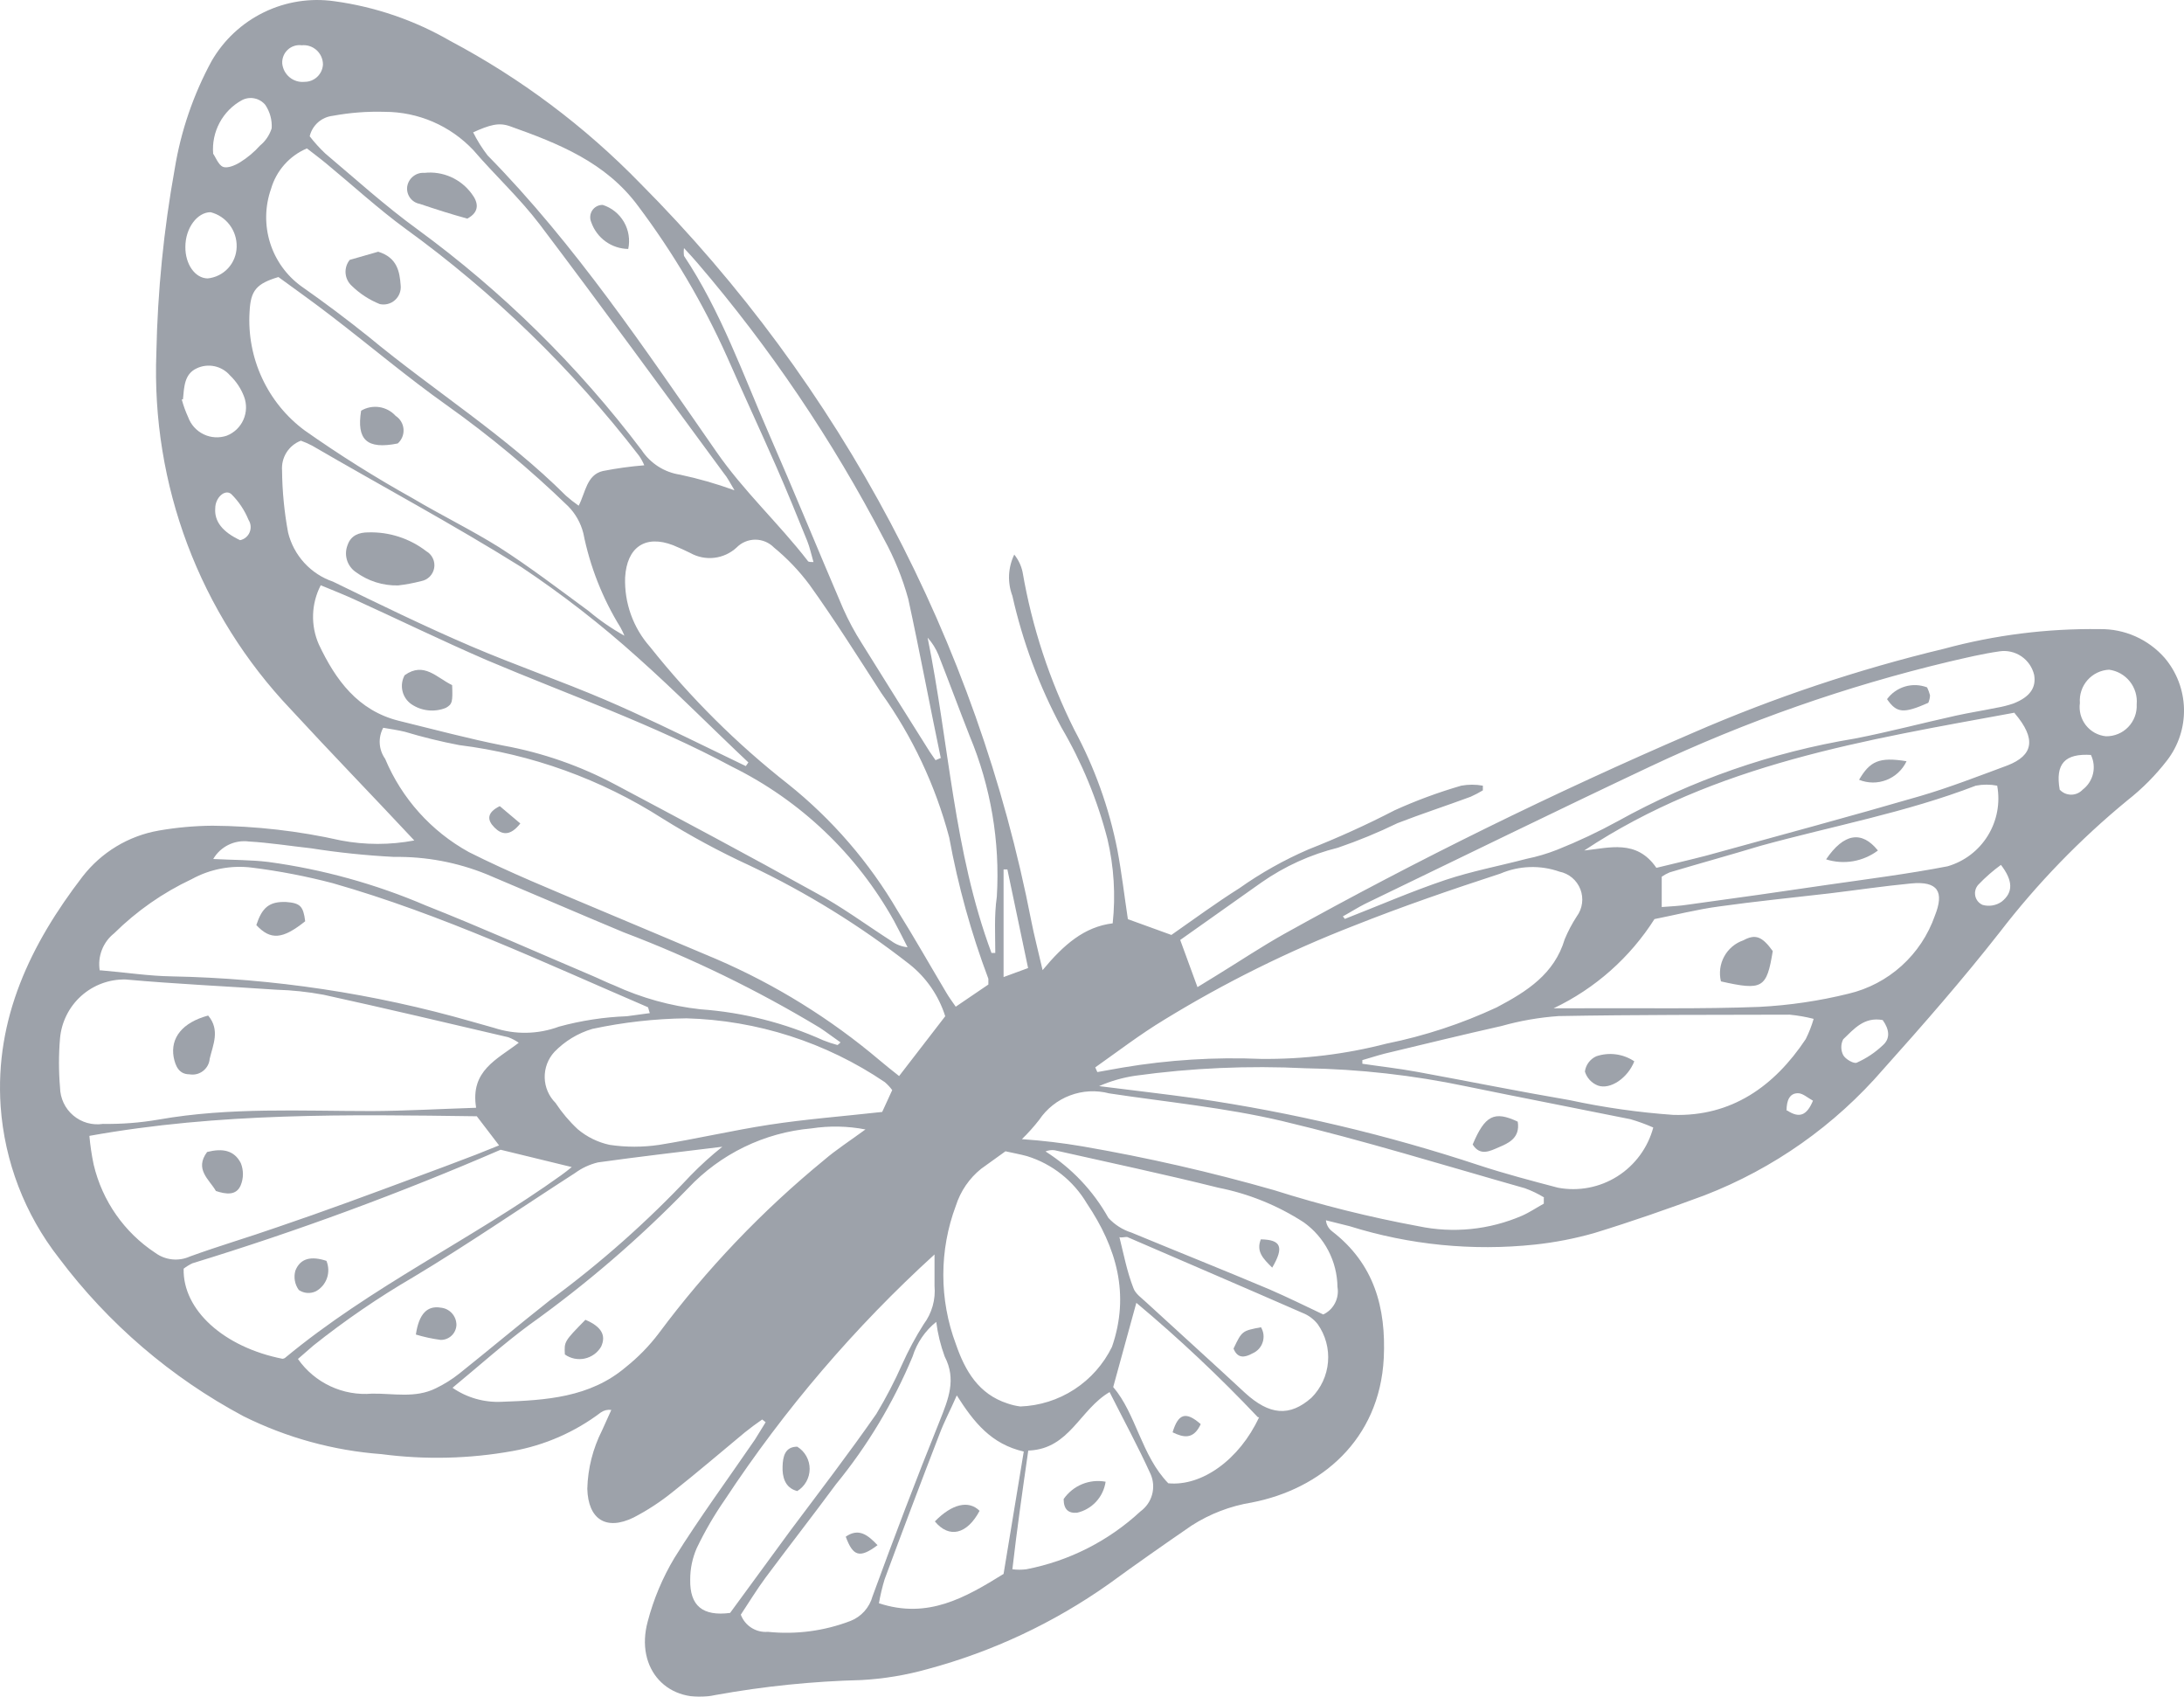 <svg width="103" height="80" viewBox="0 0 103 80" fill="none" xmlns="http://www.w3.org/2000/svg">
<g opacity="0.9">
<path opacity="0.9" d="M56.474 46.541L55.66 44.318L59.495 41.604C60.585 40.843 61.805 40.289 63.094 39.969C64.056 39.641 64.996 39.253 65.911 38.809C67.051 38.367 68.207 37.991 69.355 37.566C69.554 37.477 69.747 37.376 69.933 37.264V37.043C69.597 36.982 69.252 36.982 68.916 37.043C67.842 37.354 66.791 37.742 65.772 38.204C64.448 38.889 63.089 39.505 61.701 40.051C60.556 40.547 59.464 41.16 58.444 41.882C57.353 42.568 56.311 43.337 55.244 44.081L53.192 43.337C53.029 42.258 52.899 41.146 52.696 40.067C52.306 38.091 51.623 36.184 50.668 34.411C49.493 32.063 48.67 29.554 48.225 26.965C48.16 26.666 48.026 26.386 47.834 26.148C47.688 26.449 47.605 26.776 47.589 27.111C47.574 27.446 47.627 27.78 47.745 28.093C48.231 30.257 49.009 32.344 50.057 34.297C51.023 35.944 51.755 37.718 52.231 39.569C52.536 40.867 52.618 42.207 52.476 43.533C51.148 43.696 50.179 44.522 49.17 45.74C48.95 44.783 48.771 44.105 48.641 43.443C46.079 30.261 39.657 18.146 30.198 8.648C27.576 5.954 24.551 3.687 21.233 1.929C19.55 0.955 17.694 0.32 15.769 0.058C14.634 -0.104 13.477 0.077 12.445 0.58C11.414 1.082 10.555 1.882 9.98 2.877C9.116 4.466 8.527 6.191 8.237 7.978C7.721 10.838 7.432 13.735 7.374 16.642C7.257 19.721 7.755 22.792 8.84 25.674C9.926 28.557 11.576 31.191 13.693 33.422C15.606 35.498 17.561 37.509 19.539 39.626C18.396 39.843 17.222 39.843 16.079 39.626C14.09 39.178 12.059 38.946 10.021 38.931C9.172 38.938 8.325 39.014 7.488 39.16C6.06 39.409 4.777 40.185 3.889 41.334C1.446 44.514 -0.247 48.02 0.03 52.156C0.213 54.765 1.172 57.259 2.782 59.316C5.104 62.408 8.073 64.952 11.478 66.77C13.514 67.784 15.726 68.392 17.992 68.56C20.05 68.83 22.137 68.781 24.18 68.413C25.691 68.142 27.116 67.518 28.341 66.591C28.484 66.492 28.658 66.451 28.83 66.476L28.39 67.449C27.959 68.301 27.722 69.239 27.698 70.195C27.739 71.626 28.577 72.181 29.872 71.552C30.537 71.209 31.164 70.798 31.745 70.326C32.893 69.419 34.008 68.462 35.132 67.531C35.385 67.326 35.653 67.13 35.946 66.926L36.109 67.056C35.946 67.318 35.783 67.588 35.604 67.874C34.334 69.729 32.999 71.544 31.81 73.448C31.249 74.383 30.824 75.393 30.548 76.448C29.937 78.688 31.5 80.412 33.756 79.914C36.026 79.504 38.323 79.269 40.628 79.211C41.681 79.153 42.724 78.981 43.739 78.696C46.798 77.875 49.69 76.519 52.28 74.691C53.567 73.751 54.878 72.835 56.197 71.928C57.057 71.375 58.022 71.005 59.031 70.841C62.288 70.212 65.064 67.89 65.26 64.032C65.374 61.646 64.804 59.578 62.817 58.049C62.737 57.987 62.67 57.91 62.621 57.821C62.572 57.733 62.542 57.635 62.532 57.534L63.647 57.812C66.473 58.697 69.449 58.992 72.392 58.679C73.334 58.578 74.266 58.397 75.177 58.139C76.936 57.6 78.67 56.995 80.388 56.357C83.64 55.099 86.534 53.059 88.816 50.415C90.705 48.306 92.57 46.173 94.312 43.95C96.079 41.654 98.1 39.567 100.338 37.73C101.034 37.183 101.661 36.551 102.202 35.85C102.738 35.154 103.02 34.294 102.999 33.414C102.978 32.535 102.657 31.689 102.088 31.019C101.705 30.583 101.232 30.235 100.702 30.001C100.172 29.767 99.598 29.651 99.019 29.662C96.545 29.628 94.079 29.939 91.69 30.586C87.628 31.561 83.658 32.89 79.827 34.558C73.267 37.383 66.854 40.536 60.61 44.007C59.511 44.62 58.461 45.323 57.394 45.977L56.474 46.541ZM45.074 47.464C44.887 47.195 44.748 47.007 44.634 46.81C43.869 45.527 43.128 44.219 42.338 42.953C40.996 40.656 39.243 38.627 37.168 36.969C34.752 35.074 32.566 32.902 30.654 30.496C29.86 29.598 29.44 28.427 29.481 27.227C29.563 25.796 30.434 25.2 31.745 25.706C32.03 25.821 32.307 25.951 32.559 26.074C32.904 26.267 33.3 26.345 33.692 26.298C34.084 26.252 34.451 26.081 34.741 25.813C34.856 25.696 34.993 25.603 35.144 25.54C35.295 25.477 35.457 25.444 35.621 25.444C35.784 25.444 35.946 25.477 36.097 25.54C36.248 25.603 36.385 25.696 36.5 25.813C37.128 26.328 37.691 26.918 38.177 27.57C39.35 29.205 40.457 30.962 41.565 32.678C43.033 34.732 44.117 37.036 44.765 39.479C45.181 41.753 45.799 43.985 46.613 46.148C46.613 46.206 46.613 46.279 46.613 46.418L45.074 47.464ZM42.403 50.734C42.053 50.456 41.76 50.227 41.483 49.99C39.168 48.031 36.578 46.425 33.797 45.225C31.867 44.407 29.913 43.59 27.975 42.773C26.037 41.955 24.026 41.138 22.112 40.174C20.339 39.197 18.947 37.648 18.163 35.776C18.013 35.565 17.925 35.316 17.909 35.057C17.893 34.799 17.95 34.541 18.073 34.313C18.399 34.37 18.749 34.419 19.091 34.501C19.935 34.755 20.791 34.965 21.656 35.13C25.067 35.554 28.341 36.736 31.24 38.588C32.565 39.415 33.941 40.158 35.36 40.811C38.034 42.078 40.559 43.638 42.892 45.462C43.686 46.091 44.273 46.946 44.578 47.914L42.403 50.734ZM22.438 52.23C20.695 52.287 19.108 52.377 17.552 52.385C14.19 52.385 10.827 52.197 7.488 52.785C6.617 52.935 5.734 53.004 4.85 52.99C4.602 53.027 4.349 53.011 4.108 52.942C3.867 52.873 3.644 52.754 3.453 52.591C3.261 52.429 3.107 52.227 3 52C2.893 51.772 2.835 51.525 2.831 51.273C2.765 50.501 2.765 49.724 2.831 48.952C2.901 48.182 3.259 47.468 3.833 46.954C4.408 46.44 5.155 46.163 5.925 46.181C8.294 46.394 10.664 46.5 13.033 46.663C13.779 46.684 14.523 46.764 15.256 46.9C18.171 47.538 21.07 48.225 23.969 48.903C24.145 48.968 24.312 49.056 24.465 49.164C23.448 49.949 22.169 50.472 22.454 52.221L22.438 52.23ZM51.751 50.546L51.653 50.325C52.72 49.573 53.762 48.772 54.91 48.077C57.758 46.332 60.755 44.847 63.867 43.639C66.131 42.74 68.435 41.947 70.764 41.187C71.649 40.81 72.642 40.778 73.549 41.097C73.769 41.141 73.975 41.241 74.147 41.386C74.318 41.531 74.451 41.717 74.532 41.927C74.614 42.138 74.641 42.365 74.611 42.588C74.581 42.812 74.496 43.024 74.363 43.206C74.14 43.547 73.949 43.908 73.793 44.285C73.304 45.92 72.026 46.737 70.585 47.497C68.926 48.27 67.182 48.843 65.39 49.205C63.454 49.706 61.461 49.948 59.462 49.925C57.282 49.834 55.099 49.971 52.948 50.333L51.751 50.546ZM4.703 45.756C4.65 45.431 4.685 45.097 4.804 44.789C4.923 44.481 5.121 44.211 5.379 44.007C6.447 42.951 7.686 42.086 9.043 41.449C9.915 40.97 10.916 40.781 11.902 40.909C13.175 41.069 14.437 41.312 15.68 41.637C20.817 43.1 25.646 45.38 30.54 47.481C30.58 47.481 30.58 47.587 30.646 47.767L29.563 47.914C28.481 47.954 27.407 48.119 26.363 48.404C25.378 48.77 24.299 48.79 23.301 48.462L22.226 48.159C17.626 46.841 12.874 46.126 8.091 46.034C7.016 46.018 5.909 45.846 4.736 45.748L4.703 45.756ZM15.126 27.594C15.737 27.848 16.201 28.028 16.665 28.24C18.766 29.196 20.842 30.21 22.959 31.125C26.819 32.76 30.808 34.15 34.53 36.152C37.752 37.743 40.415 40.28 42.167 43.427C42.387 43.835 42.591 44.244 42.802 44.661C42.525 44.635 42.26 44.533 42.037 44.367C40.84 43.598 39.676 42.732 38.43 42.07C35.311 40.337 32.16 38.661 29.009 36.986C27.36 36.108 25.585 35.49 23.749 35.155C22.12 34.836 20.492 34.395 18.814 33.986C16.877 33.504 15.826 32.057 15.036 30.382C14.842 29.94 14.749 29.46 14.765 28.978C14.78 28.495 14.904 28.023 15.126 27.594ZM14.475 6.997C14.776 7.234 15.101 7.471 15.403 7.724C16.64 8.746 17.846 9.85 19.108 10.773C23.276 13.792 26.989 17.398 30.133 21.481C30.234 21.623 30.318 21.777 30.385 21.938C29.729 21.991 29.077 22.081 28.431 22.208C27.665 22.388 27.616 23.221 27.291 23.843C27.081 23.697 26.879 23.539 26.688 23.369C23.855 20.541 20.451 18.416 17.39 15.882C16.372 15.064 15.281 14.247 14.206 13.495C13.507 12.987 12.991 12.266 12.734 11.44C12.478 10.614 12.494 9.726 12.781 8.91C12.904 8.484 13.119 8.092 13.412 7.761C13.705 7.43 14.068 7.169 14.475 6.997ZM13.131 13.062C13.945 13.658 14.825 14.28 15.68 14.942C17.487 16.331 19.23 17.802 21.086 19.118C23.102 20.552 25.008 22.137 26.786 23.859C27.139 24.213 27.39 24.657 27.511 25.142C27.825 26.715 28.418 28.218 29.261 29.581C29.332 29.707 29.394 29.838 29.449 29.973C28.848 29.639 28.281 29.247 27.755 28.804C26.363 27.782 24.986 26.728 23.529 25.796C22.218 24.979 20.793 24.284 19.458 23.491C17.707 22.516 16.008 21.449 14.369 20.295C13.503 19.654 12.812 18.804 12.358 17.824C11.904 16.845 11.702 15.766 11.771 14.688C11.82 13.691 12.097 13.372 13.131 13.062ZM35.295 35.948L35.173 36.12L33.618 35.367C31.932 34.55 30.263 33.733 28.545 32.997C26.46 32.106 24.302 31.362 22.218 30.471C20.003 29.523 17.837 28.461 15.704 27.423C15.186 27.247 14.721 26.942 14.351 26.538C13.981 26.134 13.718 25.643 13.587 25.11C13.407 24.145 13.312 23.165 13.302 22.183C13.279 21.884 13.353 21.586 13.513 21.332C13.673 21.079 13.91 20.884 14.19 20.778C14.374 20.843 14.554 20.922 14.727 21.015C17.984 22.911 21.371 24.726 24.587 26.736C26.511 28.019 28.34 29.439 30.059 30.986C31.851 32.58 33.544 34.297 35.295 35.948ZM23.537 54.003L22.454 54.437C21.534 54.788 20.614 55.139 19.694 55.474C17.495 56.292 15.297 57.109 13.098 57.853C11.722 58.335 10.322 58.744 8.954 59.242C8.691 59.361 8.403 59.407 8.117 59.377C7.83 59.347 7.558 59.241 7.325 59.071C5.862 58.108 4.822 56.62 4.418 54.911C4.323 54.463 4.256 54.01 4.215 53.554C10.354 52.45 16.429 52.548 22.487 52.63L23.537 54.003ZM34.611 23.107C33.782 22.806 32.933 22.563 32.071 22.38C31.706 22.325 31.356 22.194 31.045 21.996C30.734 21.797 30.467 21.535 30.263 21.227C27.26 17.254 23.694 13.743 19.678 10.806C18.171 9.711 16.779 8.452 15.346 7.242C15.078 6.99 14.83 6.717 14.605 6.425C14.665 6.171 14.803 5.942 14.998 5.769C15.193 5.596 15.437 5.489 15.696 5.46C16.501 5.311 17.32 5.248 18.139 5.272C18.922 5.272 19.697 5.432 20.417 5.742C21.137 6.053 21.785 6.508 22.324 7.079C23.342 8.264 24.506 9.335 25.451 10.577C28.382 14.451 31.248 18.391 34.131 22.306C34.293 22.494 34.416 22.739 34.635 23.107H34.611ZM34.074 54.06C33.543 54.483 33.04 54.939 32.567 55.425C30.542 57.584 28.323 59.551 25.939 61.302C24.498 62.438 23.098 63.615 21.664 64.76C21.322 65.031 20.95 65.264 20.557 65.454C19.588 65.937 18.554 65.692 17.544 65.708C16.87 65.766 16.193 65.645 15.58 65.358C14.967 65.072 14.44 64.628 14.051 64.073L14.784 63.436C16.274 62.25 17.846 61.174 19.49 60.215C22.08 58.662 24.571 56.946 27.112 55.311C27.438 55.071 27.809 54.898 28.203 54.804C30.133 54.535 32.046 54.314 34.122 54.06H34.074ZM47.419 54.281C47.778 54.363 48.111 54.42 48.437 54.51C49.618 54.875 50.622 55.667 51.254 56.733C52.655 58.818 53.298 61.016 52.443 63.501C52.043 64.318 51.43 65.011 50.668 65.507C49.907 66.002 49.026 66.28 48.12 66.313C47.917 66.287 47.718 66.24 47.525 66.174C46.149 65.732 45.514 64.629 45.082 63.378C44.29 61.271 44.29 58.947 45.082 56.84C45.301 56.157 45.714 55.555 46.271 55.107L47.419 54.281ZM41.605 52.426C39.692 52.638 37.974 52.769 36.272 53.031C34.57 53.292 32.82 53.701 31.085 53.979C30.313 54.093 29.529 54.093 28.756 53.979C28.202 53.861 27.685 53.608 27.25 53.243C26.852 52.873 26.499 52.456 26.2 52.001C25.883 51.685 25.699 51.259 25.689 50.811C25.678 50.363 25.841 49.928 26.143 49.598C26.637 49.087 27.254 48.712 27.934 48.511C29.393 48.198 30.88 48.031 32.372 48.012C35.712 48.103 38.956 49.146 41.728 51.02C41.858 51.131 41.976 51.258 42.078 51.396L41.605 52.426ZM72.808 56.464C72.808 56.553 72.808 56.651 72.808 56.75C72.466 56.938 72.132 57.166 71.774 57.322C70.234 57.986 68.528 58.157 66.888 57.812C64.586 57.387 62.313 56.82 60.081 56.112C57.115 55.264 54.106 54.577 51.067 54.052C50.115 53.889 49.156 53.775 48.193 53.709C48.485 53.426 48.757 53.123 49.007 52.802C49.361 52.275 49.869 51.872 50.462 51.648C51.054 51.424 51.701 51.39 52.313 51.551C55.024 51.96 57.776 52.221 60.455 52.851C64.307 53.766 68.101 54.943 71.912 56.022C72.233 56.137 72.541 56.285 72.832 56.464H72.808ZM21.314 65.454C22.601 64.392 23.757 63.354 24.954 62.471C27.639 60.555 30.146 58.4 32.445 56.03C33.975 54.403 36.047 53.397 38.267 53.202C39.113 53.073 39.975 53.089 40.816 53.251C40.058 53.807 39.431 54.208 38.87 54.69C35.947 57.085 33.327 59.83 31.069 62.863C30.619 63.458 30.096 63.993 29.514 64.457C27.82 65.896 25.736 66.019 23.659 66.092C22.834 66.132 22.019 65.9 21.339 65.43L21.314 65.454ZM22.283 6.253C23.098 5.885 23.521 5.763 24.05 5.951C26.346 6.768 28.569 7.651 30.092 9.711C31.749 11.914 33.156 14.296 34.285 16.813C35.051 18.554 35.857 20.287 36.622 22.028C37.127 23.181 37.599 24.341 38.072 25.51C38.194 25.813 38.259 26.14 38.365 26.499C38.202 26.499 38.112 26.499 38.088 26.434C36.72 24.668 35.075 23.164 33.781 21.293C30.418 16.462 27.144 11.55 22.992 7.324C22.729 6.982 22.5 6.615 22.308 6.229L22.283 6.253ZM13.326 64.065C10.55 63.517 8.612 61.76 8.661 59.815C8.79 59.716 8.929 59.631 9.076 59.561C14.016 58.048 18.868 56.26 23.61 54.208L26.965 55.025C26.77 55.18 26.623 55.303 26.468 55.409C22.242 58.441 17.512 60.648 13.44 64.024C13.425 64.033 13.408 64.041 13.392 64.049L13.326 64.065ZM77.97 43.345C79.004 43.141 80.022 42.879 81.056 42.74C82.799 42.495 84.549 42.323 86.3 42.119C87.578 41.964 88.849 41.776 90.127 41.653C91.405 41.53 91.698 42.053 91.251 43.173C90.934 44.08 90.395 44.893 89.684 45.535C88.972 46.178 88.111 46.631 87.179 46.851C85.799 47.192 84.389 47.4 82.97 47.473C80.193 47.579 77.408 47.522 74.624 47.538H73.272C75.224 46.611 76.875 45.149 78.035 43.32L77.97 43.345ZM64.25 50.154V49.982C64.6 49.884 64.942 49.769 65.292 49.679C67.132 49.238 68.973 48.788 70.821 48.372C71.698 48.125 72.599 47.969 73.508 47.906C77.139 47.84 80.771 47.849 84.403 47.84C84.784 47.877 85.163 47.942 85.534 48.037C85.439 48.366 85.314 48.686 85.16 48.993C83.67 51.232 81.65 52.647 78.915 52.565C77.272 52.449 75.639 52.217 74.029 51.87C71.635 51.461 69.249 50.979 66.847 50.538C65.952 50.374 65.064 50.276 64.25 50.154ZM77.97 53.161C77.714 54.115 77.109 54.937 76.276 55.463C75.443 55.989 74.443 56.18 73.475 55.998C72.23 55.671 70.984 55.344 69.762 54.943C65.414 53.504 60.948 52.448 56.417 51.788C54.894 51.576 53.363 51.404 51.833 51.208C52.379 50.97 52.953 50.805 53.542 50.718C56.199 50.351 58.884 50.234 61.563 50.366C64.108 50.408 66.644 50.693 69.135 51.216C71.717 51.747 74.314 52.246 76.895 52.769C77.256 52.873 77.61 53.002 77.954 53.153L77.97 53.161ZM63.452 43.353L63.33 43.206C63.688 43.01 64.03 42.789 64.388 42.609C68.859 40.452 73.345 38.253 77.799 36.152C82.321 34.019 87.049 32.359 91.91 31.199C92.724 31.011 93.498 30.823 94.304 30.709C94.665 30.656 95.032 30.741 95.334 30.947C95.635 31.152 95.849 31.464 95.933 31.82C96.038 32.425 95.729 32.866 94.955 33.169C94.69 33.259 94.418 33.328 94.141 33.373C93.514 33.504 92.871 33.602 92.244 33.741C90.656 34.092 89.085 34.509 87.489 34.82C83.568 35.465 79.787 36.782 76.309 38.711C75.384 39.218 74.43 39.668 73.451 40.059C72.979 40.246 72.491 40.391 71.993 40.492C70.715 40.828 69.412 41.073 68.166 41.489C66.562 42.029 65.007 42.707 63.436 43.32L63.452 43.353ZM95.021 33.635C96.046 34.844 95.892 35.613 94.679 36.087C93.311 36.593 91.951 37.125 90.558 37.533C87.212 38.506 83.841 39.413 80.486 40.337C79.672 40.55 78.915 40.721 78.117 40.917C77.188 39.56 75.894 39.977 74.713 40.1C80.893 36.005 87.985 34.893 95.004 33.602L95.021 33.635ZM44.073 59.145C44.073 59.676 44.073 60.15 44.073 60.624C44.132 61.272 43.95 61.919 43.56 62.438C43.178 63.04 42.841 63.668 42.55 64.318C42.192 65.125 41.784 65.909 41.329 66.664C40.026 68.536 38.633 70.35 37.257 72.189L34.432 76.047C33.145 76.211 32.526 75.721 32.551 74.47C32.55 73.96 32.655 73.457 32.86 72.99C33.243 72.19 33.69 71.422 34.196 70.694C36.997 66.447 40.315 62.567 44.073 59.145ZM10.061 40.492C10.23 40.206 10.48 39.976 10.778 39.831C11.076 39.686 11.41 39.632 11.739 39.675C12.716 39.732 13.693 39.888 14.662 39.994C15.965 40.199 17.277 40.335 18.595 40.402C20.087 40.38 21.568 40.658 22.951 41.22C25.109 42.127 27.258 43.059 29.416 43.958C32.625 45.175 35.718 46.68 38.658 48.453C38.984 48.666 39.301 48.911 39.643 49.148C39.545 49.23 39.513 49.271 39.496 49.271C39.27 49.211 39.047 49.137 38.829 49.05C36.999 48.225 35.04 47.73 33.039 47.587C31.631 47.433 30.256 47.052 28.968 46.459C28.626 46.328 28.292 46.157 27.942 46.01C25.32 44.898 22.723 43.737 20.077 42.691C17.704 41.675 15.207 40.985 12.651 40.639C11.836 40.541 11.03 40.55 10.061 40.501V40.492ZM34.937 76.129C35.311 75.565 35.678 74.96 36.101 74.388C37.2 72.909 38.332 71.462 39.423 69.983C40.914 68.162 42.132 66.133 43.038 63.959C43.239 63.314 43.628 62.745 44.154 62.324C44.225 62.882 44.359 63.431 44.553 63.959C45.115 65.038 44.724 65.969 44.325 66.975C43.218 69.713 42.167 72.484 41.15 75.263C41.079 75.523 40.948 75.764 40.769 75.966C40.589 76.167 40.366 76.324 40.115 76.423C38.873 76.899 37.537 77.075 36.215 76.938C35.943 76.961 35.672 76.895 35.441 76.749C35.21 76.603 35.033 76.385 34.937 76.129ZM44.39 35.727L44.121 35.842C44.032 35.703 43.934 35.58 43.845 35.441C42.778 33.741 41.703 32.041 40.645 30.333C40.311 29.811 40.017 29.264 39.765 28.698C38.585 25.951 37.453 23.172 36.256 20.434C35.059 17.696 33.992 14.664 32.258 12.065C32.241 11.943 32.241 11.819 32.258 11.697C32.535 11.999 32.722 12.195 32.893 12.4C36.31 16.386 39.26 20.752 41.687 25.412C42.179 26.306 42.564 27.256 42.835 28.24C43.38 30.741 43.845 33.242 44.366 35.727H44.39ZM62.418 61.981C61.538 61.564 60.724 61.163 59.877 60.795C57.728 59.888 55.554 59.022 53.363 58.115C52.945 57.983 52.569 57.744 52.272 57.42C51.559 56.145 50.54 55.07 49.308 54.289C49.444 54.231 49.593 54.212 49.74 54.232C52.313 54.812 54.902 55.36 57.459 55.998C58.894 56.281 60.261 56.836 61.489 57.632C61.974 57.979 62.371 58.436 62.647 58.966C62.923 59.496 63.07 60.083 63.077 60.681C63.123 60.943 63.08 61.213 62.956 61.448C62.833 61.683 62.635 61.871 62.393 61.981H62.418ZM78.369 41.334C78.487 41.254 78.612 41.185 78.744 41.13C80.168 40.705 81.594 40.312 83.027 39.879C86.414 38.947 89.891 38.31 93.18 37.043C93.514 36.978 93.857 36.978 94.19 37.043C94.34 37.855 94.183 38.693 93.751 39.396C93.32 40.098 92.643 40.614 91.853 40.844C89.997 41.203 88.116 41.441 86.243 41.71C84.034 42.037 81.827 42.35 79.623 42.65C79.208 42.716 78.809 42.732 78.369 42.765V41.334ZM41.451 75.59C41.517 75.209 41.607 74.832 41.719 74.462C42.566 72.173 43.429 69.89 44.309 67.612C44.529 67.024 44.83 66.468 45.123 65.79C45.937 67.073 46.752 68.086 48.282 68.438C47.965 70.375 47.647 72.271 47.33 74.208C45.522 75.328 43.755 76.35 41.451 75.59ZM52.85 58.343C53.029 58.343 53.135 58.294 53.209 58.343C55.953 59.529 58.697 60.706 61.424 61.899C61.711 62.009 61.961 62.196 62.149 62.438C62.513 62.957 62.684 63.588 62.63 64.221C62.576 64.853 62.302 65.446 61.856 65.896C60.814 66.82 59.861 66.713 58.721 65.675C57.174 64.237 55.611 62.831 54.055 61.4C53.836 61.196 53.542 60.992 53.453 60.73C53.152 59.962 52.997 59.145 52.793 58.327L52.85 58.343ZM48.551 68.389C50.448 68.291 50.92 66.46 52.329 65.634C52.997 66.958 53.681 68.217 54.267 69.509C54.398 69.811 54.421 70.15 54.334 70.468C54.247 70.786 54.053 71.065 53.787 71.258C52.282 72.654 50.417 73.6 48.404 73.988C48.185 74.016 47.964 74.016 47.745 73.988C47.965 72.067 48.225 70.269 48.494 68.389H48.551ZM59.381 66.82C58.452 68.822 56.677 70.089 55.098 69.934C53.827 68.626 53.583 66.664 52.5 65.397L53.591 61.425C55.605 63.11 57.519 64.911 59.324 66.82H59.381ZM46.996 44.931H46.76C44.977 40.149 44.757 35.032 43.747 30.063C43.964 30.303 44.137 30.58 44.26 30.88C44.757 32.147 45.229 33.422 45.726 34.689C46.727 37.085 47.167 39.68 47.012 42.274C46.882 43.181 46.939 44.056 46.939 44.931H46.996ZM8.628 18.832C8.685 18.236 8.693 17.639 9.271 17.369C9.535 17.243 9.832 17.207 10.118 17.268C10.403 17.329 10.661 17.482 10.851 17.704C11.143 17.983 11.368 18.324 11.511 18.701C11.643 19.054 11.633 19.445 11.48 19.789C11.328 20.134 11.046 20.404 10.696 20.541C10.339 20.664 9.947 20.642 9.606 20.478C9.265 20.314 9.001 20.023 8.872 19.666C8.749 19.397 8.648 19.118 8.571 18.832H8.628ZM99.32 34.714C99.135 34.696 98.955 34.64 98.792 34.551C98.629 34.461 98.486 34.339 98.371 34.193C98.256 34.046 98.172 33.877 98.124 33.697C98.076 33.517 98.064 33.329 98.09 33.144C98.075 32.95 98.098 32.754 98.16 32.569C98.221 32.384 98.319 32.213 98.447 32.067C98.576 31.921 98.732 31.802 98.907 31.717C99.082 31.633 99.272 31.584 99.466 31.575C99.852 31.626 100.202 31.825 100.445 32.129C100.688 32.434 100.804 32.821 100.769 33.21C100.779 33.406 100.749 33.602 100.68 33.785C100.612 33.969 100.506 34.137 100.37 34.278C100.234 34.419 100.071 34.531 99.89 34.605C99.71 34.68 99.515 34.717 99.32 34.714ZM10.053 7.25C10.011 6.743 10.116 6.235 10.356 5.787C10.596 5.338 10.96 4.969 11.405 4.725C11.586 4.628 11.796 4.598 11.997 4.638C12.199 4.678 12.381 4.787 12.512 4.945C12.731 5.27 12.837 5.658 12.813 6.049C12.712 6.37 12.52 6.654 12.26 6.866C11.986 7.171 11.671 7.435 11.323 7.651C11.087 7.798 10.721 7.953 10.509 7.863C10.297 7.773 10.151 7.373 10.053 7.25ZM8.742 11.64C8.742 10.741 9.312 10.005 9.931 10.005C10.291 10.096 10.609 10.308 10.832 10.605C11.056 10.902 11.172 11.267 11.161 11.64C11.154 12.013 11.011 12.371 10.759 12.645C10.507 12.919 10.163 13.091 9.793 13.127C9.198 13.119 8.734 12.457 8.742 11.64ZM47.33 40.991H47.509C47.834 42.519 48.152 44.048 48.486 45.642L47.33 46.067V40.991ZM88.791 48.094C89.117 48.551 89.15 48.977 88.791 49.287C88.431 49.628 88.015 49.904 87.562 50.105C87.424 50.162 87.033 49.941 86.927 49.745C86.868 49.63 86.838 49.502 86.838 49.373C86.838 49.244 86.868 49.116 86.927 49.001C87.432 48.519 87.912 47.93 88.791 48.094ZM14.23 2.134C14.357 2.121 14.484 2.135 14.605 2.175C14.726 2.215 14.836 2.28 14.931 2.365C15.025 2.45 15.101 2.555 15.152 2.671C15.204 2.788 15.231 2.913 15.232 3.041C15.219 3.262 15.123 3.47 14.962 3.622C14.802 3.774 14.589 3.859 14.369 3.858C14.242 3.872 14.113 3.86 13.991 3.823C13.869 3.786 13.755 3.725 13.657 3.644C13.558 3.562 13.477 3.462 13.417 3.349C13.358 3.235 13.321 3.111 13.31 2.984C13.304 2.864 13.325 2.745 13.37 2.634C13.415 2.523 13.484 2.424 13.572 2.343C13.66 2.261 13.764 2.201 13.878 2.165C13.992 2.129 14.112 2.118 14.23 2.134ZM11.323 25.469C10.509 25.085 10.102 24.595 10.151 23.965C10.151 23.459 10.615 23.042 10.908 23.295C11.259 23.642 11.536 24.056 11.722 24.513C11.777 24.599 11.811 24.697 11.819 24.798C11.828 24.9 11.812 25.002 11.773 25.096C11.734 25.191 11.672 25.274 11.594 25.339C11.516 25.404 11.423 25.448 11.323 25.469ZM98.611 35.596C98.745 35.872 98.779 36.186 98.708 36.484C98.636 36.782 98.464 37.046 98.221 37.231C98.151 37.306 98.067 37.365 97.974 37.406C97.881 37.446 97.781 37.467 97.679 37.467C97.578 37.467 97.477 37.446 97.384 37.406C97.291 37.365 97.207 37.306 97.138 37.231C96.926 36.021 97.366 35.507 98.644 35.596H98.611ZM94.361 40.77C94.947 41.53 94.947 42.078 94.402 42.511C94.273 42.602 94.126 42.663 93.971 42.689C93.816 42.716 93.657 42.708 93.506 42.666C93.418 42.629 93.34 42.571 93.279 42.497C93.218 42.423 93.176 42.335 93.156 42.242C93.136 42.148 93.139 42.05 93.165 41.958C93.19 41.865 93.237 41.78 93.302 41.71C93.631 41.364 93.991 41.05 94.377 40.77H94.361ZM84.256 52.36C84.256 51.878 84.403 51.543 84.793 51.543C85.022 51.543 85.258 51.764 85.502 51.895C85.209 52.606 84.85 52.728 84.289 52.36H84.256Z" fill="#868C96"/>
<path opacity="0.9" d="M24.539 38.825L23.57 38.008C22.943 38.318 22.975 38.67 23.317 39.013C23.659 39.356 24.05 39.446 24.539 38.825Z" fill="#868C96"/>
<path opacity="0.9" d="M9.817 47.881C8.604 48.208 8.034 48.928 8.189 49.835C8.27 50.252 8.433 50.652 8.938 50.652C9.049 50.672 9.163 50.668 9.273 50.641C9.383 50.614 9.486 50.564 9.575 50.495C9.665 50.426 9.739 50.339 9.794 50.239C9.848 50.139 9.881 50.03 9.89 49.917C10.037 49.279 10.395 48.568 9.817 47.881Z" fill="#868C96"/>
<path opacity="0.9" d="M12.089 43.615C12.757 44.334 13.326 44.293 14.393 43.435C14.304 42.724 14.157 42.577 13.497 42.528C12.691 42.495 12.357 42.797 12.089 43.615Z" fill="#868C96"/>
<path opacity="0.9" d="M21.323 32.302C20.59 31.951 19.995 31.183 19.083 31.836C18.959 32.063 18.922 32.328 18.981 32.58C19.039 32.832 19.189 33.054 19.401 33.201C19.637 33.362 19.91 33.461 20.194 33.491C20.478 33.521 20.765 33.481 21.029 33.373C21.331 33.201 21.355 33.095 21.323 32.302Z" fill="#868C96"/>
<path opacity="0.9" d="M17.837 11.868L16.494 12.253C16.351 12.429 16.281 12.653 16.298 12.879C16.315 13.106 16.417 13.317 16.583 13.47C16.965 13.844 17.416 14.138 17.911 14.337C18.037 14.365 18.167 14.362 18.292 14.329C18.417 14.297 18.532 14.235 18.628 14.148C18.724 14.062 18.799 13.954 18.845 13.834C18.892 13.713 18.909 13.583 18.896 13.454C18.847 12.8 18.733 12.146 17.837 11.868Z" fill="#868C96"/>
<path opacity="0.9" d="M18.758 20.908C18.852 20.825 18.925 20.72 18.973 20.604C19.02 20.486 19.04 20.36 19.03 20.234C19.021 20.108 18.983 19.986 18.918 19.878C18.854 19.769 18.765 19.677 18.66 19.609C18.458 19.386 18.186 19.24 17.889 19.195C17.592 19.151 17.289 19.21 17.031 19.364C16.811 20.729 17.292 21.203 18.758 20.908Z" fill="#868C96"/>
<path opacity="0.9" d="M18.774 27.602C19.142 27.56 19.506 27.491 19.865 27.398C20.017 27.37 20.158 27.296 20.267 27.186C20.376 27.076 20.449 26.934 20.476 26.781C20.503 26.628 20.482 26.47 20.416 26.329C20.351 26.188 20.243 26.07 20.109 25.992C19.325 25.386 18.355 25.071 17.365 25.101C16.934 25.101 16.551 25.24 16.396 25.69C16.305 25.913 16.292 26.162 16.36 26.393C16.428 26.625 16.573 26.827 16.771 26.965C17.35 27.394 18.054 27.618 18.774 27.602Z" fill="#868C96"/>
<path opacity="0.9" d="M9.768 54.314C9.158 55.131 9.874 55.613 10.183 56.153C10.672 56.316 11.152 56.374 11.356 55.875C11.49 55.542 11.49 55.17 11.356 54.837C11.047 54.24 10.509 54.126 9.768 54.314Z" fill="#868C96"/>
<path opacity="0.9" d="M22.039 10.307C22.617 9.997 22.576 9.564 22.242 9.13C21.989 8.787 21.651 8.515 21.261 8.343C20.871 8.171 20.443 8.104 20.02 8.15C19.828 8.135 19.638 8.193 19.487 8.313C19.336 8.432 19.235 8.605 19.205 8.795C19.179 8.982 19.227 9.172 19.338 9.325C19.449 9.477 19.614 9.58 19.8 9.613C20.549 9.866 21.29 10.103 22.039 10.307Z" fill="#868C96"/>
<path opacity="0.9" d="M19.613 62.921C19.996 63.037 20.388 63.122 20.785 63.174C20.975 63.176 21.159 63.104 21.297 62.973C21.436 62.842 21.518 62.662 21.526 62.471C21.527 62.267 21.451 62.069 21.314 61.918C21.177 61.766 20.988 61.672 20.785 61.654C20.166 61.548 19.759 61.924 19.613 62.921Z" fill="#868C96"/>
<path opacity="0.9" d="M27.608 62.226C26.607 63.248 26.607 63.248 26.64 63.861C26.774 63.956 26.926 64.022 27.087 64.055C27.248 64.088 27.414 64.088 27.575 64.053C27.735 64.018 27.887 63.951 28.021 63.854C28.154 63.758 28.266 63.635 28.349 63.493C28.594 62.962 28.374 62.553 27.608 62.226Z" fill="#868C96"/>
<path opacity="0.9" d="M29.628 11.738C29.721 11.303 29.649 10.849 29.426 10.465C29.203 10.081 28.845 9.794 28.423 9.661C28.325 9.66 28.229 9.683 28.143 9.728C28.057 9.774 27.984 9.841 27.93 9.922C27.877 10.004 27.845 10.097 27.837 10.195C27.829 10.292 27.846 10.39 27.885 10.479C28.012 10.843 28.247 11.159 28.559 11.384C28.871 11.609 29.244 11.732 29.628 11.738Z" fill="#868C96"/>
<path opacity="0.9" d="M15.395 59.447C14.694 59.218 14.165 59.308 13.929 59.913C13.886 60.067 13.879 60.228 13.907 60.385C13.935 60.542 13.998 60.691 14.092 60.82C14.21 60.901 14.348 60.949 14.491 60.959C14.634 60.969 14.777 60.941 14.906 60.877C15.148 60.741 15.332 60.519 15.422 60.256C15.512 59.992 15.502 59.704 15.395 59.447Z" fill="#868C96"/>
<path opacity="0.9" d="M81.162 46.271C83.124 46.712 83.32 46.598 83.605 44.841C83.108 44.154 82.79 44.023 82.22 44.334C81.835 44.465 81.512 44.737 81.316 45.096C81.12 45.454 81.065 45.874 81.162 46.271Z" fill="#868C96"/>
<path opacity="0.9" d="M77.075 50.039C76.814 49.864 76.517 49.752 76.206 49.711C75.896 49.67 75.58 49.701 75.283 49.802C75.14 49.866 75.015 49.966 74.921 50.092C74.827 50.217 74.767 50.365 74.746 50.521C74.792 50.672 74.871 50.81 74.978 50.924C75.086 51.039 75.218 51.128 75.365 51.183C75.951 51.388 76.773 50.816 77.075 50.039Z" fill="#868C96"/>
<path opacity="0.9" d="M71.578 52.884C70.471 52.361 70.031 52.589 69.453 53.962C69.803 54.518 70.267 54.273 70.682 54.093C71.098 53.913 71.708 53.676 71.578 52.884Z" fill="#868C96"/>
<path opacity="0.9" d="M90.941 33.136C90.989 33.025 91.016 32.906 91.022 32.785C90.99 32.655 90.943 32.529 90.884 32.409C90.552 32.282 90.188 32.267 89.847 32.367C89.505 32.468 89.206 32.678 88.995 32.964C89.451 33.626 89.777 33.651 90.941 33.136Z" fill="#868C96"/>
<path opacity="0.9" d="M89.915 35.891C88.62 35.678 88.189 35.891 87.676 36.765C88.09 36.934 88.552 36.937 88.969 36.774C89.385 36.612 89.723 36.296 89.915 35.891Z" fill="#868C96"/>
<path opacity="0.9" d="M37.599 70.301C37.778 70.192 37.925 70.038 38.028 69.855C38.13 69.672 38.184 69.465 38.184 69.255C38.184 69.045 38.13 68.839 38.028 68.655C37.925 68.472 37.778 68.319 37.599 68.209C37.013 68.209 36.923 68.683 36.907 69.141C36.891 69.599 36.997 70.146 37.599 70.301Z" fill="#868C96"/>
<path opacity="0.9" d="M41.386 72.852C40.913 72.353 40.49 72.034 39.887 72.451C40.229 73.383 40.547 73.481 41.386 72.852Z" fill="#868C96"/>
<path opacity="0.9" d="M59.999 59.766C60.569 58.793 60.415 58.45 59.462 58.433C59.234 59.005 59.568 59.341 59.999 59.766Z" fill="#868C96"/>
<path opacity="0.9" d="M86.121 40.517C86.532 40.647 86.968 40.677 87.392 40.605C87.817 40.532 88.219 40.359 88.564 40.1C87.798 39.144 86.951 39.291 86.121 40.517Z" fill="#868C96"/>
<path opacity="0.9" d="M44.089 71.732C44.765 72.549 45.611 72.337 46.198 71.233C45.685 70.718 44.895 70.906 44.089 71.732Z" fill="#868C96"/>
<path opacity="0.9" d="M59.47 62.577C58.575 62.749 58.575 62.749 58.175 63.583C58.363 64.057 58.697 64.016 59.063 63.812C59.177 63.764 59.279 63.693 59.363 63.603C59.446 63.513 59.51 63.405 59.548 63.288C59.587 63.171 59.6 63.047 59.587 62.924C59.573 62.802 59.533 62.683 59.47 62.577Z" fill="#868C96"/>
<path opacity="0.9" d="M52.142 69.86C51.769 69.791 51.383 69.831 51.032 69.976C50.681 70.121 50.38 70.364 50.163 70.677C50.163 71.16 50.383 71.356 50.79 71.323C51.137 71.246 51.452 71.064 51.693 70.803C51.934 70.542 52.091 70.213 52.142 69.86Z" fill="#868C96"/>
<path opacity="0.9" d="M56.628 67.146C55.928 66.533 55.57 66.64 55.301 67.531C55.822 67.784 56.286 67.882 56.628 67.146Z" fill="#868C96"/>
</g>
</svg>
